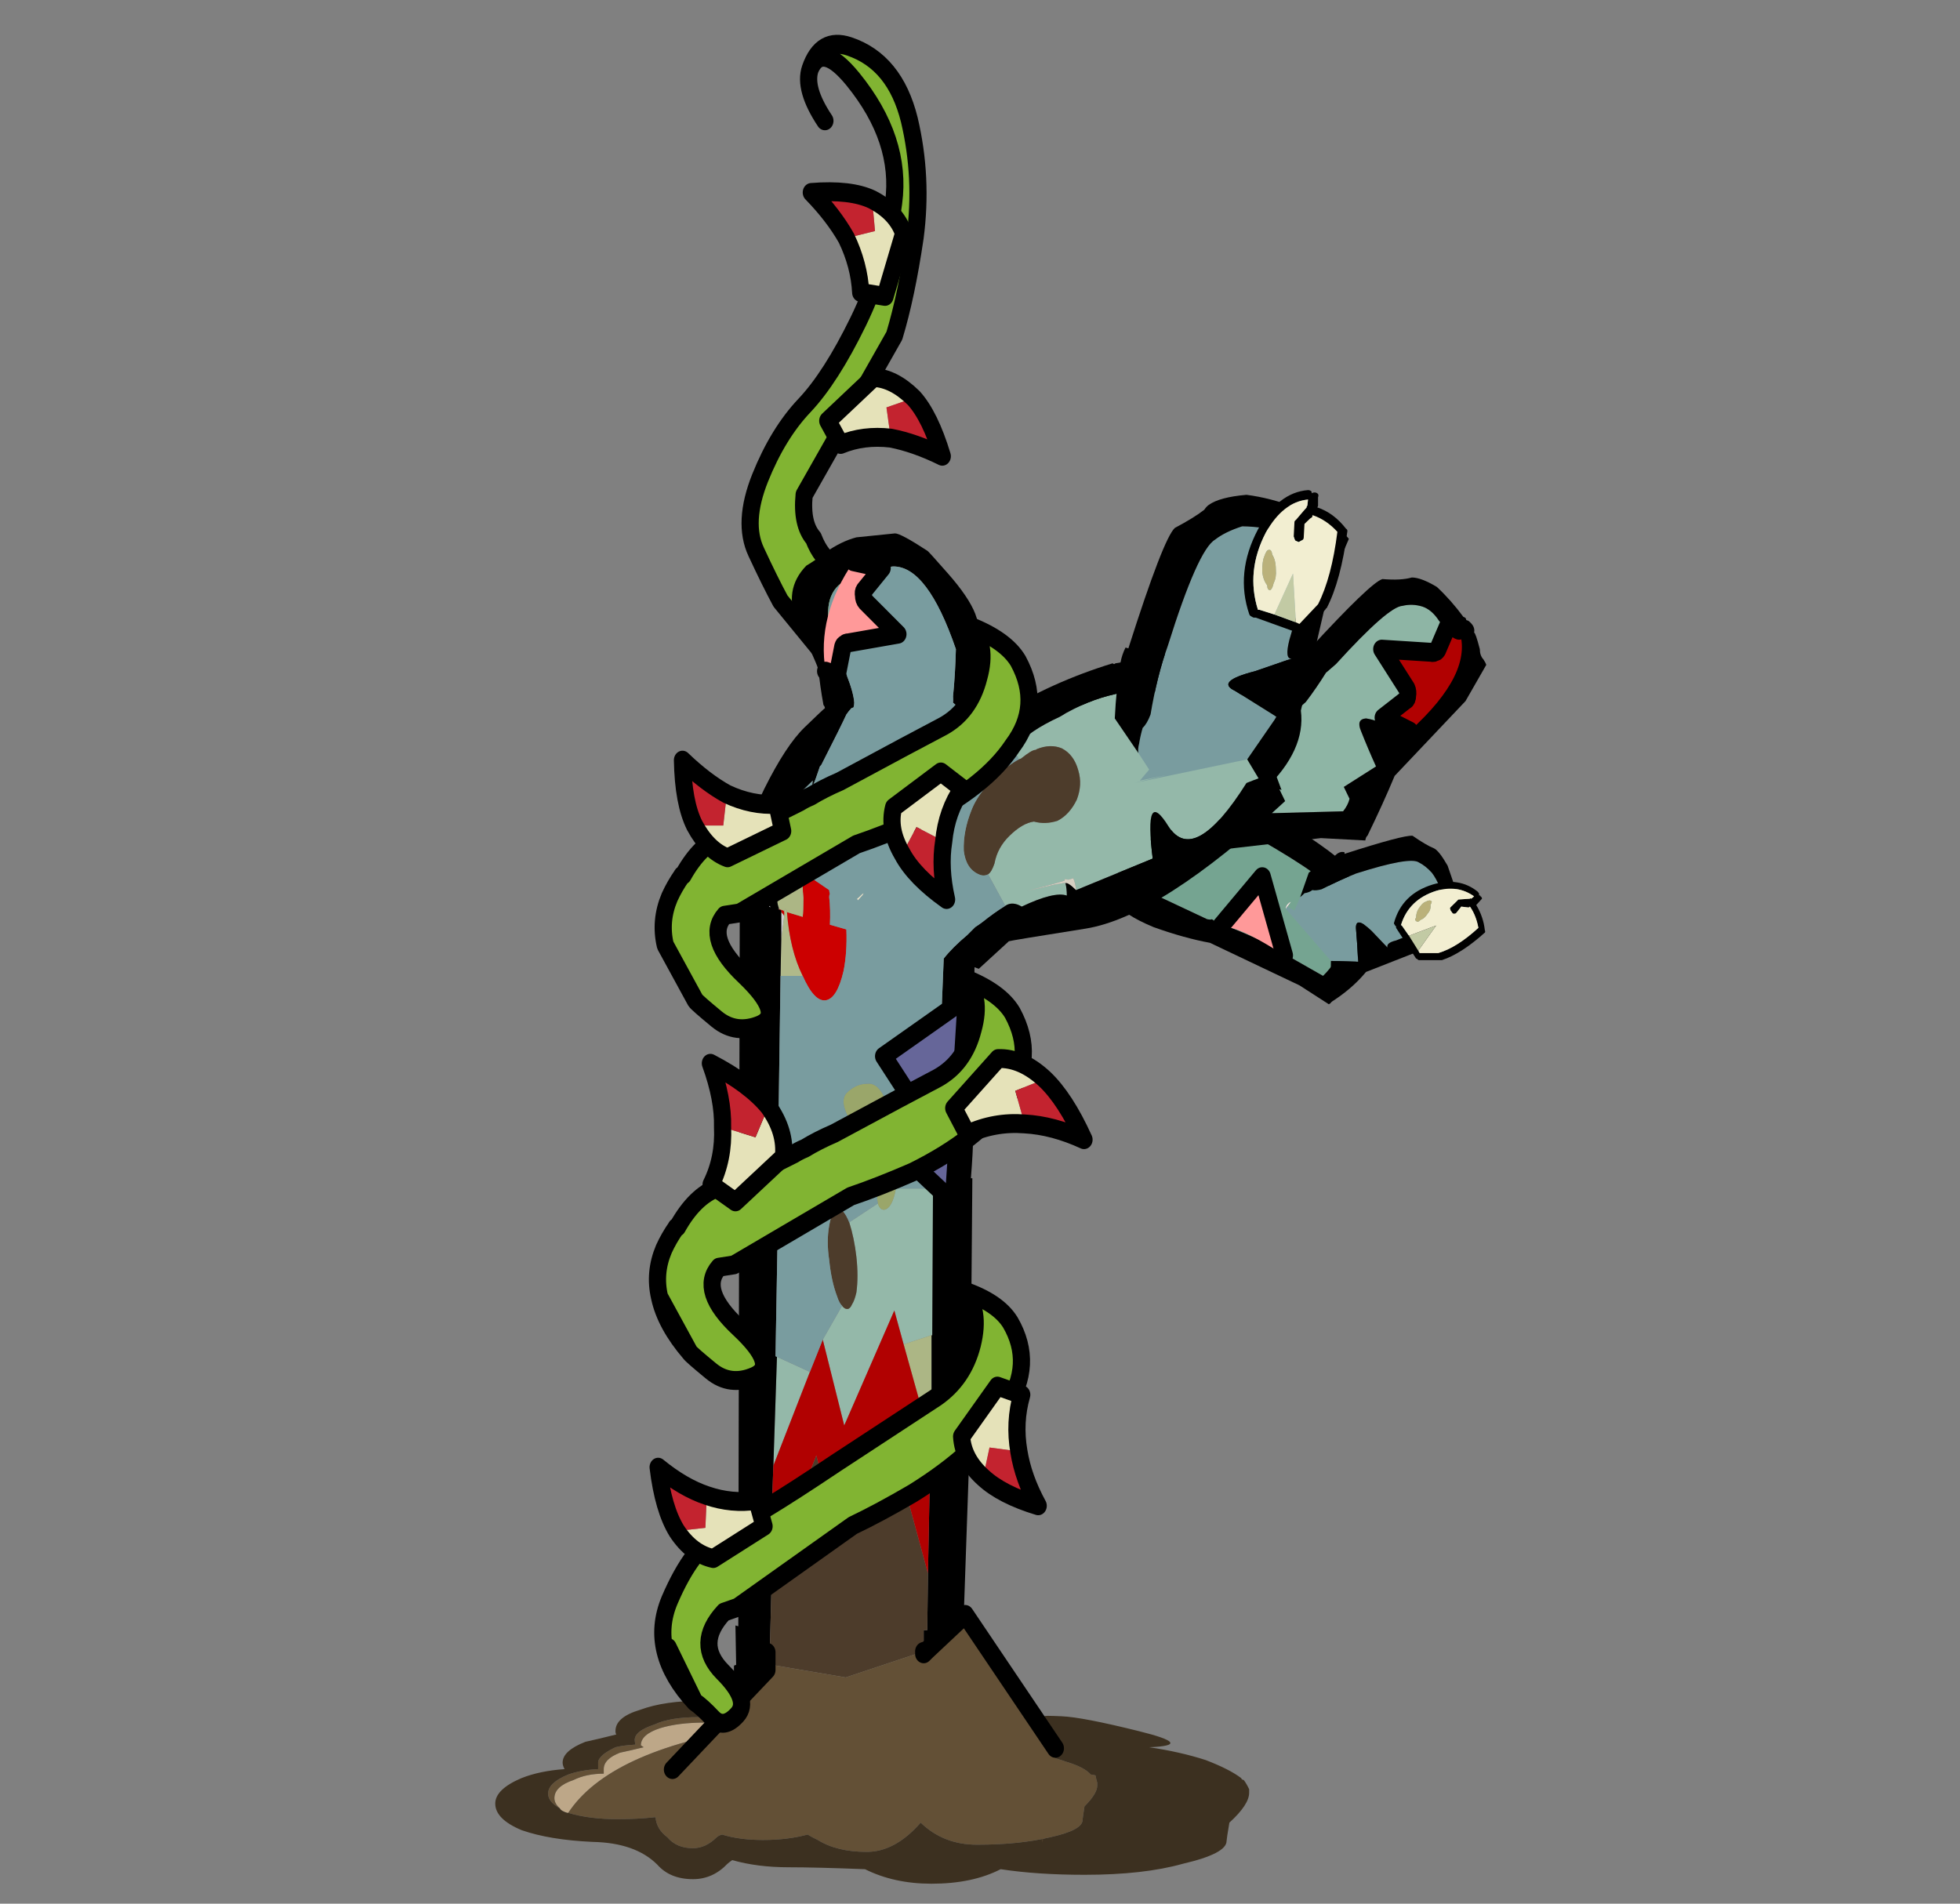 
<svg xmlns="http://www.w3.org/2000/svg" version="1.1" xmlns:xlink="http://www.w3.org/1999/xlink" preserveAspectRatio="none" x="0px" y="0px" width="560px" height="544px" viewBox="0 0 560 544">
<rect x="0" y="0" width="560" height="544" fill="#808080" stroke="none"/>
<defs>
<g id="Layer0_0_FILL">
<path fill="#BDA788" stroke="none" d="
M 201.35 492.25
Q 193.8 492.25 188.6 493.85 183.1 495.65 183.1 498.75
L 183.9 499.3
Q 179.8 500.3 177.15 500.85 172.5 502.65 172.5 505.55 172.5 505.8 172.5 506.85 167.55 506.85 163.9 508.65 158.4 510.5 158.4 513.85 158.4 515.4 159.95 516.75 160.25 517.5 162.05 518.05
L 162.35 518.05
Q 174.05 500.3 214.35 493.85 209.2 492.25 201.35 492.25
M 218.25 492.25
Q 216.7 492.8 216.4 493.85 225.3 492.25 236.2 492 233.1 490.7 228.15 490.7 221.9 490.7 218.25 492.25 Z"/>

<path fill="#635036" stroke="none" d="
M 254.7 490.2
Q 248.7 490.2 244.05 490.7 239.1 492.25 239.1 493.85
L 238.8 493.85
Q 238.6 492.25 235.4 490.7 231.8 489.4 226.35 489.4 220.6 489.4 216.4 490.7 214.35 492.25 213.6 493.3 213.3 492.8 213.1 492.8 207.05 490.7 199.55 490.7 191.45 490.7 187 492.8 181.35 494.65 181.35 497.2 181.35 497.75 181.55 498.55 177.95 498.75 175.85 499.3 170.9 501.65 170.9 503.7 170.9 504.5 170.9 505.55 165.95 505.8 162.35 507.1 156.6 509.45 156.6 512.55 156.6 514.9 159.95 516.75 158.4 515.4 158.4 513.85 158.4 510.5 163.9 508.65 167.55 506.85 172.5 506.85 172.5 505.8 172.5 505.55 172.5 502.65 177.15 500.85 179.8 500.3 183.9 499.3
L 183.1 498.75
Q 183.1 495.65 188.6 493.85 193.8 492.25 201.35 492.25 209.2 492.25 214.35 493.85 174.05 500.3 162.35 518.05 168.3 519.85 176.4 519.85 182.35 519.85 187 519.3
L 187.3 519.3
Q 187.55 522.7 190.7 525.05 193.3 528.15 198 528.15 201.6 528.15 204.75 525.05 205.25 524.55 206.3 524.25 211.25 525.8 218 525.8 225.05 525.8 230.75 524.25 232.05 525.05 233.65 525.8 239.1 529.2 247.65 529.2 255.75 529.2 263.05 520.85 269.55 527.15 279.15 527.15 291.1 527.15 299.95 525.05 309.3 523 309.3 520.1 309.3 519.85 309.85 516.2 313.5 512.55 313.5 510.25 313.5 509.7 313.5 509.45 313.25 508.65 313 507.35 312.2 507.1 311.65 507.1 309.85 505 304.65 503.45 299.7 501.65 293.2 500.85 302.85 500.3 290.85 497.2 279.15 494.35 275 494.35 271.1 493.85 271.35 494.35
L 270.3 494.35 270.3 493.85
Q 270.3 492.25 265.85 490.7 261.2 490.2 255.25 490.2
L 254.7 490.2
M 216.4 493.85
Q 216.7 492.8 218.25 492.25 221.9 490.7 228.15 490.7 233.1 490.7 236.2 492 225.3 492.25 216.4 493.85 Z"/>

<path fill="#3C3020" stroke="none" d="
M 261.2 486
Q 255.25 487.55 255.25 489.9
L 255.25 490.2
Q 261.2 490.2 265.85 490.7 270.3 492.25 270.3 493.85
L 270.3 494.35 271.35 494.35
Q 271.1 493.85 275 494.35 279.15 494.35 290.85 497.2 302.85 500.3 293.2 500.85 299.7 501.65 304.65 503.45 309.85 505 311.65 507.1 312.2 507.1 313 507.35 313.25 508.65 313.5 509.45 313.5 509.7 313.5 510.25 313.5 512.55 309.85 516.2 309.3 519.85 309.3 520.1 309.3 523 299.95 525.05 291.1 527.15 279.15 527.15 269.55 527.15 263.05 520.85 255.75 529.2 247.65 529.2 239.1 529.2 233.65 525.8 232.05 525.05 230.75 524.25 225.05 525.8 218 525.8 211.25 525.8 206.3 524.25 205.25 524.55 204.75 525.05 201.6 528.15 198 528.15 193.3 528.15 190.7 525.05 187.55 522.7 187.3 519.3
L 187 519.3
Q 182.35 519.85 176.4 519.85 168.3 519.85 162.35 518.05
L 162.05 518.05
Q 160.25 517.5 159.95 516.75 156.6 514.9 156.6 512.55 156.6 509.45 162.35 507.1 165.95 505.8 170.9 505.55 170.9 504.5 170.9 503.7 170.9 501.65 175.85 499.3 177.95 498.75 181.55 498.55 181.35 497.75 181.35 497.2 181.35 494.65 187 492.8 191.45 490.7 199.55 490.7 207.05 490.7 213.1 492.8 213.3 492.8 213.6 493.3 214.35 492.25 216.4 490.7 220.6 489.4 226.35 489.4 231.8 489.4 235.4 490.7 238.6 492.25 238.8 493.85
L 239.1 493.85
Q 239.1 492.25 244.05 490.7 248.7 490.2 254.7 490.2 253.4 487.55 249.2 486 244.25 483.95 236.75 483.95 228.95 483.95 223.7 486 221.1 487.35 219.3 489.15 218.75 488.9 218.25 488.6 210.95 486 200.85 486 189.9 486 182.9 488.6 175.85 490.7 175.85 494.65 175.85 495.4 176.1 495.65 170.9 496.95 167.25 497.75 160.75 500.3 160.75 503.7 160.75 504.5 161.3 505.55 154.25 506.05 149.05 508.1 141.5 511.3 141.5 515.4 141.5 519.85 149.05 523 157.1 525.8 169.35 526.35 181.55 526.6 187.8 532.85 191.45 537 198 537 203.65 537 207.85 532.6 208.1 532.35 209.2 531.55 216.4 533.6 225.3 533.6 233.1 533.6 247.15 534.15 255.45 538.3 266.15 538.3 277.85 538.3 285.9 534.15 296.35 535.75 309.85 535.75 326.75 535.75 337.95 532.6 350.45 529.7 350.45 526.1 350.45 525.6 351.25 520.85 356.9 515.7 356.9 512.3 356.9 511.5 356.9 511.3 356.15 509.7 355.35 508.65 354.85 508.65 354.6 508.1 351.25 505.55 344.45 502.95 337.15 500.6 328.35 499.3 341.85 498.75 325.2 494.65 309.3 490.7 303.35 490.45 297.9 490.2 298.65 490.45
L 297.6 490.45
Q 297.6 490.2 297.6 489.9 297.6 487.55 291.1 486 285.15 484.7 276.3 484.7 268 484.7 261.2 486 Z"/>
</g>

<g id="final_0_Layer11_0_FILL">
<path fill="#81B432" stroke="none" d="
M 3.55 -92.05
Q 2.973 -88.04 1.05 -84.5 -0.827 -80.955 -2.7 -79.2 -4.525 -77.403 -5.8 -74.6 -7.019 -71.744 -6.05 -69.9 -5.095 -68.005 -4.35 -66.75
L -0.75 -62.75
Q -0.25 -62.9 0.8 -62.45 1.75 -62 1.95 -65.05 2 -68.15 -0.5 -69 -1.5 -69.45 -2.05 -70.75 -2.9 -71.65 -2.7 -73.5
L 3.6 -83.6
Q 4.45 -86.15 5.05 -89.85 5.6 -93.65 4.65 -97.3 3.646 -101 0.45 -102 -1.509 -102.574 -2.3 -100.55 -1.461 -102.299 0.7 -99.9 4.14 -96.058 3.55 -92.05 Z"/>
</g>

<g id="final_0_Layer10_0_FILL">
<path fill="#FFE6E6" stroke="none" d="
M 22.3 -54.35
L 23.1 -54.4
Q 22.8 -54.6 22.4 -54.55
L 22.3 -54.35 Z"/>

<path fill="#75A491" stroke="none" d="
M 25.15 -53.6
Q 24.85 -53.6 24.4 -54.05 23.75 -54.25 23.1 -54.4
L 22.3 -54.35 19.6 -49.05 25.45 -46.55
Q 25.75 -46.5 25.75 -46.55 25.95 -46.5 25.9 -46.4 26.2 -46.3 26.3 -46.3 27.75 -45.8 29.2 -45.2
L 33.55 -42.95
Q 34.05 -43.4 34.35 -43.85 34.45 -44.6 34.6 -44.65 34.75 -44.9 34.9 -45.3 35.05 -46.05 34.9 -46.65 34.65 -47.45 34.25 -48.25 33.95 -49.1 29.15 -51.6 27.7 -52.4 25.85 -53.1 25.5 -53.4 25.15 -53.6 Z"/>

<path fill="#000000" stroke="none" d="
M 24.4 -54.05
Q 24.85 -53.6 25.15 -53.6 25.5 -53.4 25.85 -53.1 27.7 -52.4 29.15 -51.6 33.95 -49.1 34.25 -48.25 34.65 -47.45 34.9 -46.65 35.05 -46.05 34.9 -45.3 34.75 -44.9 34.6 -44.65 34.45 -44.6 34.35 -43.85 34.05 -43.4 33.55 -42.95
L 29.2 -45.2
Q 27.75 -45.8 26.3 -46.3 26.2 -46.3 25.9 -46.4 25.95 -46.5 25.75 -46.55 25.75 -46.5 25.45 -46.55
L 19.6 -49.05
Q 17.5 -47.65 21.7 -46.05 23.85 -45.35 25.65 -45.05
L 31.9 -42.35 33.95 -41.15 34.05 -41.2
Q 34.15 -41.3 34.3 -41.5 34.5 -41.85 34.7 -41.75 35.35 -42.45 35.4 -42.65 35.75 -43 35.65 -43.25
L 35.6 -43.35
Q 35.7 -43.45 35.75 -43.6 36.35 -44.9 36.45 -46.25 36.3 -47.6 36.1 -48.2 35.6 -48.7 35 -50.05 34.45 -50.75 29.2 -53.75
L 29.25 -53.75
Q 28.85 -54 28.5 -54.25 27.2 -54.7 25.8 -55.05
L 22.2 -55.2 22.4 -54.55
Q 22.8 -54.6 23.1 -54.4 23.75 -54.25 24.4 -54.05 Z"/>
</g>

<g id="final_0_Layer9_0_FILL">
<path fill="#FFE6E6" stroke="none" d="
M 30.95 -47.3
L 30.95 -47.2 31.05 -47.35 31.3 -47.65
Q 31.05 -47.55 30.95 -47.3 Z"/>

<path fill="#799C9F" stroke="none" d="
M 36 -43.85
Q 35.95 -44.9 35.85 -45.95 35.8 -46.8 36.95 -45.8
L 38.05 -44.75
Q 37.95 -45.05 38.65 -45.2
L 41.9 -46.4
Q 42.1 -46.95 42.1 -47.4 41.85 -47.75 41.85 -47.85 41.85 -48.1 41.75 -48.5 41.45 -49.15 41.15 -49.5 40.7 -49.95 40.25 -50.15 39.65 -50.55 35.85 -49.45 34.75 -49.05 33.45 -48.45 33.05 -48.35 32.8 -48.4 32.6 -48.25 32.25 -48.2 32.15 -48.1 31.95 -47.95
L 31.55 -47.1 31.05 -47.35 30.95 -47.2 34.1 -43.9 36 -43.85 Z"/>

<path fill="#000000" stroke="none" d="
M 42.25 -49.95
Q 41.65 -50.9 41.3 -51.05 40.75 -51.25 39.8 -51.85 39.15 -51.9 35.05 -50.7
L 35.05 -50.8
Q 34.7 -50.9 34.35 -50.55 33.5 -50.25 32.55 -49.5
L 31.95 -47.95
Q 32.15 -48.1 32.25 -48.2 32.6 -48.25 32.8 -48.4 33.05 -48.35 33.45 -48.45 34.75 -49.05 35.85 -49.45 39.65 -50.55 40.25 -50.15 40.7 -49.95 41.15 -49.5 41.45 -49.15 41.75 -48.5 41.85 -48.1 41.85 -47.85 41.85 -47.75 42.1 -47.4 42.1 -46.95 41.9 -46.4
L 38.65 -45.2
Q 37.95 -45.05 38.05 -44.75
L 36.95 -45.8
Q 35.8 -46.8 35.85 -45.95 35.95 -44.9 36 -43.85
L 34.1 -43.9 34.05 -41.25
Q 35.55 -42.1 36.55 -43.2
L 43 -45.5
Q 42.9 -45.65 42.95 -45.85
L 43.1 -46.25
Q 43.15 -47 43.15 -47.05 43.25 -47.3 43 -47.75
L 42.95 -47.75
Q 42.9 -47.9 42.95 -48.05 42.6 -49.05 42.25 -49.95 Z"/>
</g>

<g id="final_0_Layer8_0_FILL">
<path fill="#FFE6E6" stroke="none" d="
M 16.25 -60
Q 15.7 -59.9 15.3 -59.8
L 15.5 -59.55 16.25 -60
M 29.7 -56.8
L 29.75 -57.5
Q 29.45 -57.2 29.4 -56.65
L 29.7 -56.7 29.7 -56.8 Z"/>

<path fill="#8EB5A5" stroke="none" d="
M 41.65 -65.5
Q 41.15 -66.2 40.5 -66.4 39.8 -66.6 39.1 -66.45 38.1 -66.4 34.45 -62.75 34 -62.4 33.75 -62.2 33.1 -61.25 32.35 -60.35 32.05 -60.1 31.8 -59.9 31.5 -59.5 31.3 -59.35 30.9 -59.05 30.6 -58.75 30.45 -58.45 30.2 -58.3
L 30.2 -60.5
Q 30.2 -60.75 30.25 -60.75 28.35 -60.85 25.3 -60.75 22.95 -60.75 20.15 -60.6 19.7 -60.45 19.3 -60.45 18.65 -60.45 18.1 -60.5 17.05 -60.25 16.25 -60
L 15.5 -59.55 19.95 -51.1 23.5 -52.4
Q 23.55 -52.4 23.6 -52.35 23.8 -52.45 23.85 -52.5 24.25 -52.55 24.5 -52.6 26.45 -52.9 28.55 -53.25
L 34.95 -53.4
Q 35.3 -53.8 35.4 -54.2
L 35 -54.95 37.25 -56.25
Q 36.7 -57.35 36.2 -58.5 35.85 -59.25 36.55 -59.3 36.95 -59.25 37.55 -59.05
L 39.3 -58.5
Q 39.2 -58.75 39.8 -59.5
L 43.1 -63.05
Q 43 -63.85 42.65 -64.3 42.3 -64.75 42.15 -64.95 41.95 -65.2 41.65 -65.5
M 29.75 -57.5
L 29.7 -56.8 29.7 -56.7 29.4 -56.65
Q 29.45 -57.2 29.75 -57.5 Z"/>

<path fill="#000000" stroke="none" d="
M 43.55 -65.55
Q 43.55 -65.7 43.35 -65.75 42.5 -66.8 41.5 -67.65 40.4 -68.25 39.75 -68.25 39 -68.05 37.7 -68.15 36.9 -67.95 32.6 -63.7
L 32.5 -63.7
Q 32.15 -63.5 31.85 -63.05
L 31.8 -62.95
Q 29.75 -63.25 23.9 -63.3
L 23.8 -63.4
Q 23.3 -63.5 22.7 -63.45 21.1 -63.1 19.05 -62.8
L 14.9 -60.55 15.3 -59.8
Q 15.7 -59.9 16.25 -60 17.05 -60.25 18.1 -60.5 18.65 -60.45 19.3 -60.45 19.7 -60.45 20.15 -60.6 22.95 -60.75 25.3 -60.75 28.35 -60.85 30.25 -60.75 30.2 -60.75 30.2 -60.5
L 30.2 -58.3
Q 30.45 -58.45 30.6 -58.75 30.9 -59.05 31.3 -59.35 31.5 -59.5 31.8 -59.9 32.05 -60.1 32.35 -60.35 33.1 -61.25 33.75 -62.2 34 -62.4 34.45 -62.75 38.1 -66.4 39.1 -66.45 39.8 -66.6 40.5 -66.4 41.15 -66.2 41.65 -65.5 41.95 -65.2 42.15 -64.95 42.3 -64.75 42.65 -64.3 43 -63.85 43.1 -63.05
L 39.8 -59.5
Q 39.2 -58.75 39.3 -58.5
L 37.55 -59.05
Q 36.95 -59.25 36.55 -59.3 35.85 -59.25 36.2 -58.5 36.7 -57.35 37.25 -56.25
L 35 -54.95 35.4 -54.2
Q 35.3 -53.8 34.95 -53.4
L 28.55 -53.25
Q 26.45 -52.9 24.5 -52.6 24.25 -52.55 23.85 -52.5 23.8 -52.45 23.6 -52.35 23.55 -52.4 23.5 -52.4
L 19.95 -51.1 19.1 -49.25
Q 21.95 -49.7 24.35 -50.75
L 33.4 -51.7 36.5 -51.55
Q 36.55 -51.8 36.65 -51.85 37.75 -53.9 38.55 -55.65
L 43.5 -60.4 44.95 -62.7
Q 44.9 -62.85 44.75 -63.05 44.5 -63.3 44.5 -63.7 44.2 -64.75 44.1 -64.75 44.2 -65.15 43.7 -65.5
L 43.55 -65.55 Z"/>
</g>

<g id="final_0_Layer7_0_FILL">
<path fill="#94B8A9" stroke="none" d="
M -2.3 -17.8
L -4.7 -18.8 -4.6 -18.75 -4.85 -11.85 -2.3 -17.8
M 0.45 -27.3
Q 0.8 -26.3 0.95 -25.1 1.1 -23.85 0.95 -22.85 0.823 -22.341 0.65 -22.1 0.522 -21.825 0.35 -21.8 0.129 -21.776 -0.05 -22
L -1.4 -19.85 0.1 -14.4 3.6 -21.7 4.25 -19.55 6.25 -20.15 6.3 -29.45 3.7 -29.45
Q 3.706 -29.425 3.7 -29.4 3.45 -28.2 2.9 -28.1 2.6 -28.075 2.45 -28.5
L 0.45 -27.3
M 15.3 -57.4
Q 16.15 -57 16.45 -56 16.75 -55.1 16.35 -54.15 15.85 -53.2 15 -52.8 14.15 -52.55 13.35 -52.75 12.55 -52.65 11.65 -51.85 10.8 -51.1 10.6 -50.1 10.4 -49.55 10.15 -49.4
L 11.35 -47.4
Q 11.851 -47.706 12.5 -47.35 14.767 -48.329 15.65 -48.05 15.65 -48.5 15.55 -48.85 15.546 -48.876 14.8 -48.75 14.139 -48.604 12.9 -48.35 15 -48.842 15.5 -49 15.513 -49.031 15.5 -49.1 15.789 -49.064 15.7 -49.05 15.894 -49.084 16.1 -49.15 16.253 -48.827 16.3 -48.4
L 21.65 -50.4
Q 21.018 -54.987 22.75 -52.45 24.532 -49.913 28.2 -55.2 29.15 -55.55 30.2 -55.85
L 21.2 -61.35
Q 19.9 -61.1 19.05 -60.85 17.05 -60.45 15.15 -59.4 13 -58.5 12.15 -57.55 12.05 -57.4 11.95 -57.35
L 12.3 -56.7
Q 12.388 -56.727 12.45 -56.75 13.2 -57.3 13.45 -57.3 13.5 -57.3 13.55 -57.35 14.5 -57.7 15.3 -57.4 Z"/>

<path fill="#CCCCCC" stroke="none" d="
M -4.1 -46.7
L -4.1 -46.75
Q -4.114 -46.835 -4.3 -47
L -4.3 -45.25 -4.1 -46.7
M -5.15 -47.5
L -5.15 -47.35 -5.05 -47.3
Q -5.1 -47.45 -5.15 -47.5 Z"/>

<path fill="#B0B98A" stroke="none" d="
M -4.1 -47.05
Q -4.085 -46.931 -4.1 -46.75
L -4.1 -46.7 -4.3 -45.25 -4.35 -42.95 -2.8 -42.95
Q -3.7 -44.6 -3.9 -47 -4.008 -47.36 -4.1 -47.05 Z"/>

<path fill="#CC0000" stroke="none" d="
M -4.4 -47.15
L -4.3 -47.1 -4.3 -47
Q -4.114 -46.835 -4.1 -46.75 -4.085 -46.931 -4.1 -47.05
L -4.15 -47.1 -4.45 -47.2 -4.55 -47.25
Q -4.479 -47.193 -4.45 -47.15
L -4.4 -47.15
M 0.05 -43.25
Q 0.312 -44.427 0.25 -45.9
L -0.9 -46.2
Q -0.85 -47.15 -0.95 -47.95 -0.95 -48.1 -0.9 -48.15 -0.95 -48.3 -0.95 -48.4
L -2 -49.05
Q -2.1 -49.95 -2.55 -50.2 -2.65 -50.2 -2.8 -50.2 -3.05 -50.2 -3.2 -49.8
L -2.8 -49.55
Q -2.85 -49.2 -2.8 -48.65 -2.8 -48.3 -2.75 -47.9
L -2.75 -47.9
Q -2.751 -47.091 -2.8 -46.7
L -3.9 -47
Q -3.7 -44.6 -2.8 -42.95 -2 -41.3 -1.2 -41.4 -0.4 -41.5 0.05 -43.25 Z"/>

<path fill="#ACB685" stroke="none" d="
M -3.35 -52.45
Q -3.6 -51.9 -4.1 -51.05 -4.3 -50.8 -4.4 -50.5
L -4.2 -50.4
Q -4.35 -49.85 -4.45 -49.2 -4.45 -49.15 -4.45 -49.1 -4.494 -48.862 -4.55 -48.65 -4.696 -47.771 -4.45 -47.2
L -4.15 -47.1 -4.1 -47.05
Q -4.008 -47.36 -3.9 -47
L -2.8 -46.7
Q -2.751 -47.091 -2.75 -47.9
L -2.75 -47.9
Q -2.8 -48.3 -2.8 -48.65 -2.85 -49.2 -2.8 -49.55
L -3.2 -49.8
Q -3.05 -50.2 -2.8 -50.2
L -3.35 -52.45
M 6.2 -20.1
L 6.25 -20.15 4.25 -19.55 6.2 -13.2 6.2 -20.1 Z"/>

<path fill="#000000" stroke="none" d="
M 5.9 -0.15
L 5.65 -0.05 5.65 0.1 5.9 -0.15
M 30.65 -54.75
L 30.2 -55.85
Q 29.15 -55.55 28.2 -55.2 24.532 -49.913 22.75 -52.45 21.018 -54.987 21.65 -50.4
L 16.3 -48.4
Q 15.75 -48.9 15.55 -48.85 15.65 -48.5 15.65 -48.05 14.767 -48.329 12.5 -47.35 11.851 -47.706 11.35 -47.4 10.55 -46.95 9.8 -46.4 9.519 -46.205 9.25 -46.05 8.955 -45.777 8.7 -45.55 7.65 -44.75 7.05 -44.05
L 6.4 -29.5 6.3 -29.45 6.25 -20.15 6.2 -20.1 6.2 -13.2 6.2 -12.15 6.1 -12.1 5.95 -5 5.9 -1.4 5.65 -1.4 5.65 -0.05 5.9 -0.15 8.45 -2.35 8.85 -12.85 8.75 -12.8
Q 8.8 -14.55 8.8 -15.4 8.75 -16.05 8.8 -16.15
L 8.8 -18.95 8.95 -18.95 9.05 -30.1 8.95 -30.1
Q 9.1 -31.85 9.1 -32.65 9.1 -33.3 9.05 -33.35
L 9.2 -43.5 9.5 -43.4 11.6 -45.15
Q 11.75 -45.2 16.95 -45.95 22.15 -46.7 30.9 -54.05
L 30.5 -54.8
Q 30.55 -54.8 30.65 -54.75
M 3.5 -68.95
Q 5.9 -69 7.9 -63.7 7.856 -62.108 7.7 -60.7 7.717 -60.485 7.7 -60.3
L 8.15 -59.95 8.4 -59.9
Q 8.35 -59.85 8.3 -59.8 7.8 -58.75 7.25 -57.85 5.35 -54.9 11.65 -57.7
L 11.95 -57.35
Q 12.05 -57.4 12.15 -57.55 13 -58.5 15.15 -59.4 17.05 -60.45 19.05 -60.85 19.9 -61.1 21.2 -61.35
L 18.85 -62.8
Q 14.55 -61.6 10.95 -59.55
L 10.85 -59.2 10.55 -59.3 9.95 -64.5
Q 9.75 -64.55 9.25 -65.95 8.8 -67 7.35 -68.5 5.95 -69.95 5.9 -69.95 4.05 -71.05 3.65 -71.05 2.6 -70.95 0.95 -70.8 -0.1 -70.55 -1.2 -69.85 -1.9 -69.35 -2.55 -69 -4.2 -67.45 -3.15 -65.3 -2 -63.2 -1.7 -62.4 -1.6 -61.4 -1.35 -60.15 -1.25 -60.05 -1.25 -59.95 -1.344 -59.899 -2.65 -58.75 -3.969 -57.602 -5.5 -54.8 -7.025 -51.948 -6.4 -51.75
L -6.05 -51.55 -6.3 -51.65
Q -6.65 -50.45 -6.8 -49.75 -7 -49.35 -7.05 -49.15
L -6.65 -49.6 -7.3 -47.95 -7.2 -46.55 -7.3 -1.65 -7.5 -1.7 -7.45 0.8 -7.6 0.85 -7.65 3.35 -5.3 1.1 -5.3 0.75 -5.3 0 -5.1 -0.05 -4.95 -5.3 -4.8 -9.35 -4.95 -9.35 -4.85 -11.85 -4.6 -18.75 -4.7 -18.8 -4.55 -26.65 -4.6 -26.65 -4.35 -42.95 -4.3 -45.25 -4.3 -47 -4.3 -47.1 -4.4 -47.15 -4.45 -47.15
Q -4.479 -47.193 -4.55 -47.25
L -4.45 -47.2
Q -4.696 -47.771 -4.55 -48.65 -4.494 -48.862 -4.45 -49.1 -4.45 -49.15 -4.45 -49.2 -4.35 -49.85 -4.2 -50.4
L -4.4 -50.5
Q -4.3 -50.8 -4.1 -51.05 -3.6 -51.9 -3.35 -52.45 -2.998 -53.405 -3.3 -53.75 -3.606 -54.036 -2.95 -54.6 -2.292 -55.169 -2.1 -55.35 -2.25 -54.45 -1.6 -56.25
L -1.5 -56.35
Q -0.1 -58.85 0.25 -59.55 0.4 -59.75 0.6 -59.95
L 0.75 -60
Q 0.8 -60.15 0.8 -60.3 0.75 -60.95 0.25 -62.1 -0.05 -62.7 -0.5 -63.55 -1.65 -66.6 -0.3 -67.75 0.95 -68.7 3.5 -68.95
M -5.15 -47.35
L -5.15 -47.5
Q -5.1 -47.45 -5.05 -47.3
L -5.15 -47.35 Z"/>

<path fill="#4D3C2B" stroke="none" d="
M 5.9 -1.4
L 5.95 -5 3.15 -14.35 -0.35 -7.05 -1.85 -12.5 -4.95 -5.3 -5.1 -0.05 -5.3 0 -5.3 0.75 0.2 1.6 5.65 -0.05 5.65 -1.4 5.9 -1.4
M 0.95 -25.1
Q 0.8 -26.3 0.45 -27.3 0.05 -28.2 -0.4 -28.2 -0.75 -28.1 -0.95 -27.1 -1.15 -26.1 -0.95 -24.9 -0.8 -23.55 -0.4 -22.6 -0.247 -22.166 -0.05 -22 0.129 -21.776 0.35 -21.8 0.522 -21.825 0.65 -22.1 0.823 -22.341 0.95 -22.85 1.1 -23.85 0.95 -25.1
M 9 -53.5
Q 8.4 -52.15 8.45 -50.9 8.6 -49.75 9.5 -49.4 9.85 -49.25 10.15 -49.4 10.4 -49.55 10.6 -50.1 10.8 -51.1 11.65 -51.85 12.55 -52.65 13.35 -52.75 14.15 -52.55 15 -52.8 15.85 -53.2 16.35 -54.15 16.75 -55.1 16.45 -56 16.15 -57 15.3 -57.4 14.5 -57.7 13.55 -57.35 13.5 -57.3 13.45 -57.3 13.2 -57.3 12.45 -56.75 12.388 -56.727 12.3 -56.7 11.98 -56.554 11.6 -56.3 9.6 -54.9 9 -53.5 Z"/>

<path fill="#635036" stroke="none" d="
M 8.55 -2.4
L 8.45 -2.35 5.9 -0.15 5.65 0.1 5.65 -0.05 0.2 1.6 -5.3 0.75 -5.3 1.1 -7.65 3.35 -11.9 7.45 -12.15 9.95
Q -7.524 6.44 -5.45 9.2 -4.559 10.913 -4.7 11.7 -0.582 4.648 6.6 8.45
L 8.25 5.95 8.25 5.95
Q 13.872 8.173 13.95 12.1
L 14.6 7.2 14.85 7.15 14.85 6.1 8.55 -2.4 Z"/>

<path fill="#B10101" stroke="none" d="
M 4.25 -19.55
L 3.6 -21.7 0.1 -14.4 -1.4 -19.85 -2.3 -17.8 -4.85 -11.85 -4.95 -9.35 -4.8 -9.35 -4.95 -5.3 -1.85 -12.5 -0.35 -7.05 3.15 -14.35 5.95 -5 6.1 -12.1 6.2 -12.15 6.2 -13.2 4.25 -19.55 Z"/>

<path fill="#9AA66A" stroke="none" d="
M 3.75 -32.3
Q 3.55 -33.9 3.05 -34.95 2.5 -36.2 1.7 -36.1 0.9 -36.1 0.25 -35.5 -0.4 -34.8 1.05 -33.05 2.65 -31.2 2.4 -29.7 2.35 -28.875 2.45 -28.5 2.6 -28.075 2.9 -28.1 3.45 -28.2 3.7 -29.4 3.706 -29.425 3.7 -29.45 3.995 -30.683 3.75 -32.3 Z"/>

<path fill="#D6CFC2" stroke="none" d="
M 15.5 -49.1
Q 15.513 -49.031 15.5 -49 15 -48.842 12.9 -48.35 14.139 -48.604 14.8 -48.75 15.546 -48.876 15.55 -48.85 15.75 -48.9 16.3 -48.4 16.253 -48.827 16.1 -49.15 15.894 -49.084 15.7 -49.05 15.789 -49.064 15.5 -49.1 Z"/>

<path fill="#799C9F" stroke="none" d="
M 7.9 -63.7
Q 5.9 -69 3.5 -68.95 0.95 -68.7 -0.3 -67.75 -1.65 -66.6 -0.5 -63.55 -0.05 -62.7 0.25 -62.1 0.75 -60.95 0.8 -60.3 0.8 -60.15 0.75 -60
L 0.6 -59.95
Q 0.4 -59.75 0.25 -59.55 -0.1 -58.85 -1.5 -56.35
L -1.6 -56.25
Q -2.25 -54.45 -2.1 -55.35 -2.292 -55.169 -2.95 -54.6 -3.606 -54.036 -3.3 -53.75 -2.998 -53.405 -3.35 -52.45
L -2.8 -50.2
Q -2.65 -50.2 -2.55 -50.2 -2.1 -49.95 -2 -49.05
L -0.95 -48.4
Q -0.95 -48.3 -0.9 -48.15 -0.95 -48.1 -0.95 -47.95 -0.85 -47.15 -0.9 -46.2
L 0.25 -45.9
Q 0.312 -44.427 0.05 -43.25 -0.4 -41.5 -1.2 -41.4 -2 -41.3 -2.8 -42.95
L -4.35 -42.95 -4.6 -26.65 -4.55 -26.65 -4.7 -18.8 -2.3 -17.8 -1.4 -19.85 -0.05 -22
Q -0.247 -22.166 -0.4 -22.6 -0.8 -23.55 -0.95 -24.9 -1.15 -26.1 -0.95 -27.1 -0.75 -28.1 -0.4 -28.2 0.05 -28.2 0.45 -27.3
L 2.45 -28.5
Q 2.35 -28.875 2.4 -29.7 2.65 -31.2 1.05 -33.05 -0.4 -34.8 0.25 -35.5 0.9 -36.1 1.7 -36.1 2.5 -36.2 3.05 -34.95 3.55 -33.9 3.75 -32.3 3.995 -30.683 3.7 -29.45
L 6.3 -29.45 6.4 -29.5 7.05 -44.05
Q 7.65 -44.75 8.7 -45.55 8.955 -45.777 9.25 -46.05 9.519 -46.205 9.8 -46.4 10.55 -46.95 11.35 -47.4
L 10.15 -49.4
Q 9.85 -49.25 9.5 -49.4 8.6 -49.75 8.45 -50.9 8.4 -52.15 9 -53.5 9.6 -54.9 11.6 -56.3 11.98 -56.554 12.3 -56.7
L 11.95 -57.35 11.65 -57.7
Q 5.35 -54.9 7.25 -57.85 7.8 -58.75 8.3 -59.8 8.35 -59.85 8.4 -59.9
L 8.15 -59.95 7.7 -60.3
Q 7.717 -60.485 7.7 -60.7 7.856 -62.108 7.9 -63.7
M 0.7 -52.75
L 0.45 -52.8
Q 0.4 -52.9 0.25 -53.1 0.35 -53.1 0.45 -53.2 0.5 -53.05 0.65 -52.85
L 0.7 -52.75
M 1.05 -47.75
L 1 -47.85
Q 1.15 -47.95 1.25 -48.05 1.338 -48.138 1.45 -48.2 1.432 -48.164 1.4 -48.1 1.2 -47.9 1.05 -47.75 Z"/>

<path fill="#E8E6CE" stroke="none" d="
M 1 -47.85
L 1.05 -47.75
Q 1.2 -47.9 1.4 -48.1 1.432 -48.164 1.45 -48.2 1.338 -48.138 1.25 -48.05 1.15 -47.95 1 -47.85
M 0.65 -52.85
L 0.45 -52.8 0.7 -52.75 0.65 -52.85 Z"/>

<path fill="#B1A96B" stroke="none" d="
M 0.45 -52.8
L 0.65 -52.85
Q 0.5 -53.05 0.45 -53.2 0.35 -53.1 0.25 -53.1 0.4 -52.9 0.45 -52.8 Z"/>
</g>

<g id="final_0_Layer6_0_FILL">
<path fill="#799C9F" stroke="none" d="
M 31.7 -70.8
Q 30.85 -71 30.65 -71.05 30.6 -71.1 30.55 -71.15 30.25 -71.35 29.8 -71.35 28.6 -71.5 27.9 -71.5 26.7 -71.15 26 -70.65 24.8 -70 22.7 -63.9 21.95 -62 21.5 -59.55 21.25 -58.95 20.95 -58.7 20.8 -58.25 20.7 -57.7 20.6 -57.35 20.65 -57.1
L 21.4 -56.05 20.75 -55.35 22.6 -55.7 20.35 -55.2 28.25 -56.7 30.3 -59.4
Q 28.8 -60.25 27.4 -61.05 26 -61.65 28.8 -62.3
L 31.35 -63.1
Q 30.85 -63.05 31.2 -64.3
L 33 -69.9
Q 32.55 -70.55 31.7 -70.8 Z"/>

<path fill="#000000" stroke="none" d="
M 19.4 -62.85
Q 19.1 -61.2 19 -59.3
L 20.65 -57.1
Q 20.6 -57.35 20.7 -57.7 20.8 -58.25 20.95 -58.7 21.25 -58.95 21.5 -59.55 21.95 -62 22.7 -63.9 24.8 -70 26 -70.65 26.7 -71.15 27.9 -71.5 28.6 -71.5 29.8 -71.35 30.25 -71.35 30.55 -71.15 30.6 -71.1 30.65 -71.05 30.85 -71 31.7 -70.8 32.55 -70.55 33 -69.9
L 31.2 -64.3
Q 30.85 -63.05 31.35 -63.1
L 28.8 -62.3
Q 26 -61.65 27.4 -61.05 28.8 -60.25 30.3 -59.4
L 28.25 -56.7 29.5 -54.8
Q 32.35 -57.3 32 -59.8
L 34.1 -68.05 35.35 -70.7
Q 35.25 -70.85 35 -71 34.5 -71.05 34.45 -71.5 33.3 -72.2 33.1 -72.2 32.9 -72.5 32.15 -72.6
L 31.95 -72.65
Q 31.7 -72.65 31.6 -72.7 29.9 -73.3 28.2 -73.5 26.3 -73.35 25.55 -72.85 25.4 -72.75 25.25 -72.55 24.55 -72.05 23.2 -71.4 22.4 -70.75 19.95 -63.75
L 19.75 -63.8
Q 19.5 -63.35 19.4 -62.85 Z"/>
</g>

<g id="final_0_Layer5_0_FILL">
<path fill="#666699" stroke="none" d="
M 8 -41.15
L 2.85 -37.85 5.45 -34.2 4.4 -31.4 7.15 -29.05
Q 7.35 -31.8 7.55 -34.6 7.8 -38.25 8 -41.15 Z"/>

<path fill="#FF9999" stroke="none" d="
M 26.8 -46.05
Q 27.931 -45.969 30.85 -44.25
L 29.3 -49.25 26.35 -46.1
Q 26.536 -46.069 26.8 -46.05
M 0 -63.85
Q 0.05 -64 0.15 -64 0.2 -64.1 0.4 -64.1
L 3.85 -64.65 1.6 -66.7
Q 1.45 -66.85 1.45 -67.1 1.4 -67.35 1.5 -67.45
L 2.75 -68.85 0.75 -69.25
Q -1.85 -65.8 -1.2 -62.3 -1.05 -62.25 -0.9 -62.2
L -0.4 -62 0 -63.85 Z"/>

<path fill="#B10101" stroke="none" d="
M 43.05 -64.9
Q 42.9 -64.95 42.8 -65.05
L 42.35 -65.35 41.55 -63.65
Q 41.45 -63.5 41.35 -63.55 41.3 -63.45 41.1 -63.5
L 37.65 -63.7 39.4 -61.2
Q 39.5 -61 39.45 -60.75 39.45 -60.5 39.3 -60.45
L 37.75 -59.35 39.6 -58.5
Q 44.101 -62.198 43.05 -64.9 Z"/>
</g>

<g id="final_0_Layer4_0_FILL">
<path fill="#000000" stroke="none" d="
M 38.5 -46.3
Q 38.5 -46.25 38.55 -46.2 38.6 -46.1 38.65 -46.1 38.65 -46.05 38.65 -46
L 40.05 -44.05
Q 40.1 -44.05 40.15 -44 40.2 -43.95 40.25 -43.95
L 41.85 -43.95
Q 43.2 -44.35 44.85 -45.7 44.9 -45.75 44.85 -45.85 44.75 -46.7 44.25 -47.45
L 44.55 -47.75
Q 44.6 -47.8 44.65 -47.85 44.65 -47.95 44.55 -48 44.5 -48.1 44.45 -48.05 44.45 -48.1 44.45 -48.15 44.45 -48.2 44.35 -48.3 43.05 -49.25 41.2 -48.75 39.05 -48.15 38.5 -46.3
M 39.05 -46.15
Q 39 -46.15 39 -46.2 39.55 -47.8 41.45 -48.35 42.95 -48.75 44.1 -48
L 43.9 -47.85
Q 43.85 -47.9 43.8 -47.85
L 43 -47.8
Q 42.95 -47.75 42.9 -47.7
L 42.45 -47.3
Q 42.4 -47.25 42.45 -47.15 42.45 -47.1 42.55 -47 42.6 -46.9 42.7 -46.9 42.8 -46.9 42.85 -46.95
L 43.2 -47.35 43.65 -47.3
Q 43.7 -47.3 43.75 -47.3
L 43.8 -47.35 43.85 -47.3
Q 44.25 -46.75 44.4 -46 42.9 -44.75 41.6 -44.4
L 40.3 -44.4 40.2 -44.55 39.55 -45.5 39.05 -46.15
M 33.15 -72.7
L 33.2 -72.8
Q 33.2 -72.9 33.2 -72.95
L 33.2 -73.35
Q 33.25 -73.45 33.2 -73.55 33.1 -73.65 32.95 -73.65 32.85 -73.65 32.75 -73.6 32.75 -73.65 32.75 -73.7 32.65 -73.8 32.5 -73.8 30.4 -73.65 29 -71.3 27.4 -68.55 28.4 -65.9 28.45 -65.8 28.6 -65.75 28.65 -65.7 28.75 -65.7
L 28.85 -65.7 31.9 -64.7
Q 31.95 -64.7 32.05 -64.7 32.15 -64.75 32.2 -64.8
L 33.7 -66.2
Q 33.75 -66.3 33.8 -66.3 34.8 -68.05 35.25 -71.2 35.25 -71.3 35.15 -71.35 34.3 -72.35 33.15 -72.7
M 32.5 -73.2
L 32.45 -72.8
Q 32.4 -72.8 32.4 -72.7
L 31.65 -71.9
Q 31.55 -71.85 31.55 -71.75
L 31.5 -70.85
Q 31.55 -70.7 31.6 -70.6 31.7 -70.55 31.85 -70.5 31.95 -70.55 32.05 -70.6 32.2 -70.65 32.2 -70.8
L 32.25 -71.65 32.65 -72
Q 32.75 -72.05 32.8 -72.1
L 32.8 -72.2 32.85 -72.2
Q 33.8 -71.9 34.55 -71.15 34.15 -68.25 33.2 -66.55
L 31.9 -65.3 31.65 -65.4 30.15 -65.9 29.1 -66.2
Q 29.05 -66.2 29 -66.2 28.15 -68.65 29.55 -71.1 30.75 -73.05 32.5 -73.2 Z"/>

<path fill="#C2CAA4" stroke="none" d="
M 39.55 -45.5
L 40.2 -44.55 41.45 -46.15 39.55 -45.5
M 31.65 -65.4
L 31.45 -68.5 30.15 -65.9 31.65 -65.4 Z"/>

<path fill="#F2EED1" stroke="none" d="
M 39 -46.2
Q 39 -46.15 39.05 -46.15
L 39.55 -45.5 41.45 -46.15 40.2 -44.55 40.3 -44.4 41.6 -44.4
Q 42.9 -44.75 44.4 -46 44.25 -46.75 43.85 -47.3
L 43.8 -47.35 43.75 -47.3
Q 43.7 -47.3 43.65 -47.3
L 43.2 -47.35 42.85 -46.95
Q 42.8 -46.9 42.7 -46.9 42.6 -46.9 42.55 -47 42.45 -47.1 42.45 -47.15 42.4 -47.25 42.45 -47.3
L 42.9 -47.7
Q 42.95 -47.75 43 -47.8
L 43.8 -47.85
Q 43.85 -47.9 43.9 -47.85
L 44.1 -48
Q 42.95 -48.75 41.45 -48.35 39.55 -47.8 39 -46.2
M 40.05 -46.65
Q 40.05 -47 40.25 -47.25 40.5 -47.6 40.7 -47.65 41 -47.8 41.1 -47.7 41.2 -47.7 41.05 -47.45 41.1 -47.15 40.85 -46.9 40.65 -46.6 40.35 -46.5 40.2 -46.35 40.1 -46.4 39.9 -46.5 40.05 -46.65
M 32.45 -72.8
L 32.5 -73.2
Q 30.75 -73.05 29.55 -71.1 28.15 -68.65 29 -66.2 29.05 -66.2 29.1 -66.2
L 30.15 -65.9 31.45 -68.5 31.65 -65.4 31.9 -65.3 33.2 -66.55
Q 34.15 -68.25 34.55 -71.15 33.8 -71.9 32.85 -72.2
L 32.8 -72.2 32.8 -72.1
Q 32.75 -72.05 32.65 -72
L 32.25 -71.65 32.2 -70.8
Q 32.2 -70.65 32.05 -70.6 31.95 -70.55 31.85 -70.5 31.7 -70.55 31.6 -70.6 31.55 -70.7 31.5 -70.85
L 31.55 -71.75
Q 31.55 -71.85 31.65 -71.9
L 32.4 -72.7
Q 32.4 -72.8 32.45 -72.8
M 29.45 -69.6
Q 29.6 -70 29.75 -70 29.95 -70.05 30 -69.7 30.25 -69.35 30.25 -68.75 30.3 -68.25 30.1 -67.9 30 -67.5 29.85 -67.45 29.65 -67.45 29.65 -67.75 29.35 -68.1 29.3 -68.65 29.3 -69.3 29.45 -69.6 Z"/>

<path fill="#BAB17A" stroke="none" d="
M 40.25 -47.25
Q 40.05 -47 40.05 -46.65 39.9 -46.5 40.1 -46.4 40.2 -46.35 40.35 -46.5 40.65 -46.6 40.85 -46.9 41.1 -47.15 41.05 -47.45 41.2 -47.7 41.1 -47.7 41 -47.8 40.7 -47.65 40.5 -47.6 40.25 -47.25
M 29.75 -70
Q 29.6 -70 29.45 -69.6 29.3 -69.3 29.3 -68.65 29.35 -68.1 29.65 -67.75 29.65 -67.45 29.85 -67.45 30 -67.5 30.1 -67.9 30.3 -68.25 30.25 -68.75 30.25 -69.35 30 -69.7 29.95 -70.05 29.75 -70 Z"/>
</g>

<g id="final_0_Layer3_0_FILL">
<path fill="#81B432" stroke="none" d="
M 0.7 -8.05
Q 2.55 -8.85 4.9 -10.1 9.5 -12.7 11.4 -15.55 13.4 -18.3 11.7 -20.95 10.85 -22.2 8.45 -22.95 9.65 -21.75 9.05 -19.55 8.45 -17.4 6.55 -16.2 4.7 -15.1 -0.5 -12 -6.4 -8.4 -8.5 -7.6 -10.5 -6.7 -12.1 -3.3 -13.6 -0.05 -10.35 3.15
L -12.2 -0.3 -10.35 3.15
Q -9.827 3.473 -9.1 4.2 -8.322 4.924 -7.4 3.95 -6.435 3.035 -8.4 1.25 -10.354 -0.547 -8.3 -2.55
L -7.35 -2.85 0.7 -8.05
M -10.7 -19.05
L -12.8 -22.55
Q -12.4 -20.85 -10.7 -19.05
M 9.1 -39.55
Q 8.5 -37.4 6.6 -36.45 4.7 -35.55 -0.6 -32.95 -1.75 -32.5 -2.65 -32 -3.05 -31.85 -3.4 -31.65 -7.2 -29.9 -8.75 -29.5 -10.35 -28.95 -11.55 -27 -11.65 -27 -11.65 -26.95 -12.15 -26.3 -12.5 -25.6 -13.2 -24.1 -12.8 -22.55
L -10.7 -19.05
Q -10.594 -18.898 -9.25 -17.9 -7.87 -16.846 -6.2 -17.55 -4.476 -18.215 -7.3 -20.6 -10.074 -22.976 -8.65 -24.45
L -7.6 -24.6 0.55 -28.95
Q 2.5 -29.55 4.9 -30.5 9.55 -32.6 11.45 -35.2 13.55 -37.75 11.85 -40.6 11 -41.9 8.5 -42.8 9.75 -41.65 9.1 -39.55 Z"/>
</g>

<g id="final_0_Layer2_0_FILL">
<path fill="#81B432" stroke="none" d="
M 0.95 -51.3
Q 2.9 -51.9 5.3 -52.85 9.95 -54.95 11.85 -57.55 13.95 -60.1 12.25 -62.95 11.4 -64.25 8.9 -65.15 10.15 -64 9.5 -61.9 8.9 -59.75 7 -58.8 5.1 -57.9 -0.2 -55.3 -1.35 -54.85 -2.25 -54.35 -2.65 -54.2 -3 -54 -6.8 -52.25 -8.35 -51.85 -9.95 -51.3 -11.15 -49.35 -11.25 -49.35 -11.25 -49.3 -11.75 -48.65 -12.1 -47.95 -12.8 -46.45 -12.4 -44.9
L -10.3 -41.4
Q -10.2 -41.25 -8.8 -40.2 -7.45 -39.2 -5.75 -39.85 -4.1 -40.55 -6.85 -42.95 -9.65 -45.35 -8.25 -46.8
L -7.2 -46.95 0.95 -51.3 Z"/>
</g>

<g id="final_0_Layer1_0_FILL">
<path fill="#E5E2B9" stroke="none" d="
M -8.35 -52.5
L -10.35 -52.5
Q -9.4 -50.9 -8.05 -50.45
L -4.2 -52.15 -4.6 -53.85
Q -6.35 -53.75 -8.1 -54.5
L -8.35 -52.5
M 5.15 -52.4
L 7.05 -51.5
Q 7.25 -53.4 8.35 -54.85
L 6.85 -55.9 3.55 -53.65
Q 3.15 -52.25 4.15 -50.7
L 5.15 -52.4
M 3.35 -77.1
L 3.05 -79.05 4.95 -79.65
Q 3.55 -80.9 2.15 -80.95
L -1.05 -78.2 -0.15 -76.7
Q 1.45 -77.3 3.35 -77.1
M 4.25 -90.1
Q 3.75 -91.45 2.05 -92.25
L 2.25 -90.25 0.25 -89.8
Q 1.15 -88.1 1.25 -86.35
L 2.95 -86.1 4.25 -90.1 Z"/>

<path fill="#C3232F" stroke="none" d="
M -10.35 -52.5
L -8.35 -52.5 -8.1 -54.5
Q -9.6 -55.25 -11.2 -56.65 -11.15 -53.95 -10.35 -52.5
M 7.05 -51.5
L 5.15 -52.4 4.15 -50.7
Q 5 -49.25 7.25 -47.8 6.75 -49.8 7.05 -51.5
M 3.05 -79.05
L 3.35 -77.1
Q 5.05 -76.8 6.95 -75.95 6.1 -78.5 4.95 -79.65
L 3.05 -79.05
M 0.25 -89.8
L 2.25 -90.25 2.05 -92.25
Q 0.55 -92.9 -2.2 -92.7 -0.65 -91.25 0.25 -89.8 Z"/>
</g>

<g id="final_0_Layer0_0_FILL">
<path fill="#E5E2B9" stroke="none" d="
M -9.5 -9.95
L -9.6 -7.9 -11.6 -7.7
Q -10.55 -6.25 -9.05 -5.95
L -5.5 -8 -6 -9.65
Q -7.75 -9.4 -9.5 -9.95
M -8.4 -33.35
Q -8.3 -31.35 -9.2 -29.7
L -7.5 -28.6 -4.15 -31.45
Q -3.95 -33.05 -5.2 -34.65
L -6.1 -32.7 -8.4 -33.35
M 8.3 -13.7
Q 8.4 -12.25 9.8 -11.1
L 10.25 -13 12.3 -12.75
Q 11.95 -14.6 12.5 -16.35
L 10.8 -16.9 8.3 -13.7
M 8.7 -32.9
Q 10.6 -33.7 12.7 -33.55
L 12.05 -35.65 14.1 -36.4
Q 12.5 -37.75 10.85 -37.7
L 7.75 -34.55 8.7 -32.9 Z"/>

<path fill="#C3232F" stroke="none" d="
M -9.6 -7.9
L -9.5 -9.95
Q -11.15 -10.45 -12.9 -11.75 -12.55 -9.1 -11.6 -7.7
L -9.6 -7.9
M -5.2 -34.65
Q -6.5 -36.1 -9.25 -37.4 -8.35 -35.15 -8.4 -33.35
L -6.1 -32.7 -5.2 -34.65
M 13.65 -9.3
Q 12.6 -11.05 12.3 -12.75
L 10.25 -13 9.8 -11.1
Q 11.1 -10 13.65 -9.3
M 16.85 -32.55
Q 15.55 -35.15 14.1 -36.4
L 12.05 -35.65 12.7 -33.55
Q 14.7 -33.45 16.85 -32.55 Z"/>
</g>

<path id="final_0_Layer11_0_1_STROKES" stroke="#000000" stroke-width="1.2" stroke-linejoin="round" stroke-linecap="round" fill="none" d="
M -2.275 -100.55
Q -1.509 -102.574 0.45 -101.975 3.646 -101 4.65 -97.3 5.6 -93.65 5.05 -89.85 4.45 -86.15 3.6 -83.6
L -2.7 -73.5
Q -2.9 -71.65 -2.05 -70.75 -1.5 -69.45 -0.5 -69 2 -68.15 1.95 -65.05 1.75 -62 0.8 -62.45 -0.25 -62.9 -0.75 -62.75
L -4.35 -66.75
Q -5.095 -68.005 -6.05 -69.875 -7.019 -71.744 -5.775 -74.575 -4.525 -77.403 -2.675 -79.175 -0.827 -80.955 1.075 -84.5 2.973 -88.04 3.55 -92.05 4.14 -96.058 0.7 -99.9 -1.461 -102.299 -2.275 -100.55 -2.745 -99.293 -1.25 -97.25"/>

<path id="final_0_Layer7_0_1_STROKES" stroke="#000000" stroke-width="1.2" stroke-linejoin="round" stroke-linecap="round" fill="none" d="
M -7.625 3.35
L -5.3 1.125 -5.3 0.775 -5.3 0
M 5.65 -0.05
L 5.9 -0.125 8.475 -2.325 8.55 -2.4 14.85 6.1
M -11.9 7.45
L -7.625 3.35
M 5.9 -0.125
L 5.65 0.1"/>

<path id="final_0_Layer5_0_1_STROKES" stroke="#000000" stroke-width="1.2" stroke-linejoin="round" stroke-linecap="round" fill="none" d="
M 39.6 -58.5
L 37.75 -59.35 39.3 -60.45
Q 39.45 -60.5 39.45 -60.75 39.5 -61 39.4 -61.2
L 37.65 -63.7 41.1 -63.5
Q 41.3 -63.45 41.35 -63.55 41.45 -63.5 41.55 -63.65
L 42.35 -65.35 42.8 -65.05
Q 42.9 -64.95 43.05 -64.9
M 0.75 -69.25
L 2.75 -68.85 1.5 -67.45
Q 1.4 -67.35 1.45 -67.1 1.45 -66.85 1.6 -66.7
L 3.85 -64.65 0.4 -64.1
Q 0.2 -64.1 0.15 -64 0.05 -64 0 -63.85
L -0.4 -62 -0.9 -62.2
Q -1.05 -62.25 -1.2 -62.3
M 26.375 -46.075
L 29.3 -49.25 30.85 -44.25
M 7.15 -29.05
L 4.4 -31.4 5.45 -34.2 2.85 -37.85 8 -41.15"/>

<path id="final_0_Layer3_0_1_STROKES" stroke="#000000" stroke-width="1.2" stroke-linejoin="round" stroke-linecap="round" fill="none" d="
M -12.8 -22.55
Q -13.2 -24.1 -12.5 -25.6 -12.15 -26.3 -11.65 -26.95 -11.65 -27 -11.55 -27 -10.35 -28.95 -8.75 -29.5 -7.2 -29.9 -3.4 -31.65 -3.05 -31.85 -2.65 -32 -1.75 -32.5 -0.6 -32.95 4.7 -35.55 6.6 -36.45 8.5 -37.4 9.1 -39.55 9.75 -41.65 8.5 -42.8 11 -41.9 11.85 -40.6 13.55 -37.75 11.45 -35.2 9.55 -32.6 4.9 -30.5 2.5 -29.55 0.55 -28.95
L -7.6 -24.6 -8.65 -24.45
Q -10.074 -22.976 -7.275 -20.6 -4.476 -18.215 -6.175 -17.525 -7.87 -16.846 -9.225 -17.875 -10.594 -18.898 -10.7 -19.05 -12.4 -20.85 -12.8 -22.55
L -10.7 -19.05
M -10.35 3.15
Q -13.6 -0.05 -12.1 -3.3 -10.5 -6.7 -8.5 -7.6 -6.4 -8.4 -0.5 -12 4.7 -15.1 6.55 -16.2 8.45 -17.4 9.05 -19.55 9.65 -21.75 8.45 -22.95 10.85 -22.2 11.7 -20.95 13.4 -18.3 11.4 -15.55 9.5 -12.7 4.9 -10.1 2.55 -8.85 0.7 -8.05
L -7.35 -2.85 -8.3 -2.55
Q -10.354 -0.547 -8.4 1.25 -6.435 3.035 -7.375 3.975 -8.322 4.924 -9.075 4.2 -9.827 3.473 -10.35 3.15
L -12.2 -0.3"/>

<path id="final_0_Layer2_0_1_STROKES" stroke="#000000" stroke-width="1.2" stroke-linejoin="round" stroke-linecap="round" fill="none" d="
M 0.95 -51.3
L -7.2 -46.95 -8.25 -46.8
Q -9.65 -45.35 -6.85 -42.95 -4.1 -40.55 -5.75 -39.85 -7.45 -39.2 -8.8 -40.2 -10.2 -41.25 -10.3 -41.4
L -12.4 -44.9
Q -12.8 -46.45 -12.1 -47.95 -11.75 -48.65 -11.25 -49.3 -11.25 -49.35 -11.15 -49.35 -9.95 -51.3 -8.35 -51.85 -6.8 -52.25 -3 -54 -2.65 -54.2 -2.25 -54.35 -1.35 -54.85 -0.2 -55.3 5.1 -57.9 7 -58.8 8.9 -59.75 9.5 -61.9 10.15 -64 8.9 -65.15 11.4 -64.25 12.25 -62.95 13.95 -60.1 11.85 -57.55 9.95 -54.95 5.3 -52.85 2.9 -51.9 0.95 -51.3 Z"/>

<path id="final_0_Layer1_0_1_STROKES" stroke="#000000" stroke-width="1.2" stroke-linejoin="round" stroke-linecap="round" fill="none" d="
M 0.25 -89.8
Q 1.15 -88.1 1.25 -86.35
L 2.95 -86.1 4.25 -90.1
Q 3.75 -91.45 2.05 -92.25
M 0.25 -89.8
Q -0.65 -91.25 -2.2 -92.7 0.55 -92.9 2.05 -92.25
M 3.35 -77.1
Q 5.05 -76.8 6.95 -75.95 6.1 -78.5 4.95 -79.65 3.55 -80.9 2.15 -80.95
L -1.05 -78.2 -0.15 -76.7
Q 1.45 -77.3 3.35 -77.1 Z
M 7.05 -51.5
Q 7.25 -53.4 8.35 -54.85
L 6.85 -55.9 3.55 -53.65
Q 3.15 -52.25 4.15 -50.7 5 -49.25 7.25 -47.8 6.75 -49.8 7.05 -51.5 Z
M -8.1 -54.5
Q -9.6 -55.25 -11.2 -56.65 -11.15 -53.95 -10.35 -52.5 -9.4 -50.9 -8.05 -50.45
L -4.2 -52.15 -4.6 -53.85
Q -6.35 -53.75 -8.1 -54.5 Z"/>

<path id="final_0_Layer0_0_1_STROKES" stroke="#000000" stroke-width="1.2" stroke-linejoin="round" stroke-linecap="round" fill="none" d="
M 12.7 -33.55
Q 10.6 -33.7 8.7 -32.9
L 7.75 -34.55 10.85 -37.7
Q 12.5 -37.75 14.1 -36.4 15.55 -35.15 16.85 -32.55 14.7 -33.45 12.7 -33.55 Z
M 9.8 -11.1
Q 11.1 -10 13.65 -9.3 12.6 -11.05 12.3 -12.75
M 9.8 -11.1
Q 8.4 -12.25 8.3 -13.7
L 10.8 -16.9 12.5 -16.35
Q 11.95 -14.6 12.3 -12.75
M -5.2 -34.65
Q -6.5 -36.1 -9.25 -37.4 -8.35 -35.15 -8.4 -33.35
M -5.2 -34.65
Q -3.95 -33.05 -4.15 -31.45
L -7.5 -28.6 -9.2 -29.7
Q -8.3 -31.35 -8.4 -33.35
M -9.5 -9.95
Q -11.15 -10.45 -12.9 -11.75 -12.55 -9.1 -11.6 -7.7 -10.55 -6.25 -9.05 -5.95
L -5.5 -8 -6 -9.65
Q -7.75 -9.4 -9.5 -9.95 Z"/>
</defs>

<g transform="matrix( 1, 0, 0, 1, 0,0) ">
<use xlink:href="#Layer0_0_FILL"/>
</g>

<g transform="matrix( 4.09, 0, 0, 4.5, 240.8,472.15) ">
<g transform="matrix( 1, 0, 0, 1, 0,0) ">
<use xlink:href="#final_0_Layer11_0_FILL"/>

<use xlink:href="#final_0_Layer11_0_1_STROKES"/>
</g>

<g transform="matrix( 1, 0, 0, 1, 0,0) ">
<use xlink:href="#final_0_Layer10_0_FILL"/>
</g>

<g transform="matrix( 1, 0, 0, 1, 0,0) ">
<use xlink:href="#final_0_Layer9_0_FILL"/>
</g>

<g transform="matrix( 1, 0, 0, 1, 0,0) ">
<use xlink:href="#final_0_Layer8_0_FILL"/>
</g>

<g transform="matrix( 1, 0, 0, 1, 0,0) ">
<use xlink:href="#final_0_Layer7_0_FILL"/>

<use xlink:href="#final_0_Layer7_0_1_STROKES"/>
</g>

<g transform="matrix( 1, 0, 0, 1, 0,0) ">
<use xlink:href="#final_0_Layer6_0_FILL"/>
</g>

<g transform="matrix( 1, 0, 0, 1, 0,0) ">
<use xlink:href="#final_0_Layer5_0_FILL"/>

<use xlink:href="#final_0_Layer5_0_1_STROKES"/>
</g>

<g transform="matrix( 1, 0, 0, 1, 0,0) ">
<use xlink:href="#final_0_Layer4_0_FILL"/>
</g>

<g transform="matrix( 1, 0, 0, 1, 0,0) ">
<use xlink:href="#final_0_Layer3_0_FILL"/>

<use xlink:href="#final_0_Layer3_0_1_STROKES"/>
</g>

<g transform="matrix( 1, 0, 0, 1, 0,0) ">
<use xlink:href="#final_0_Layer2_0_FILL"/>

<use xlink:href="#final_0_Layer2_0_1_STROKES"/>
</g>

<g transform="matrix( 1, 0, 0, 1, 0,0) ">
<use xlink:href="#final_0_Layer1_0_FILL"/>

<use xlink:href="#final_0_Layer1_0_1_STROKES"/>
</g>

<g transform="matrix( 1, 0, 0, 1, 0,0) ">
<use xlink:href="#final_0_Layer0_0_FILL"/>

<use xlink:href="#final_0_Layer0_0_1_STROKES"/>
</g>
</g>
</svg>
